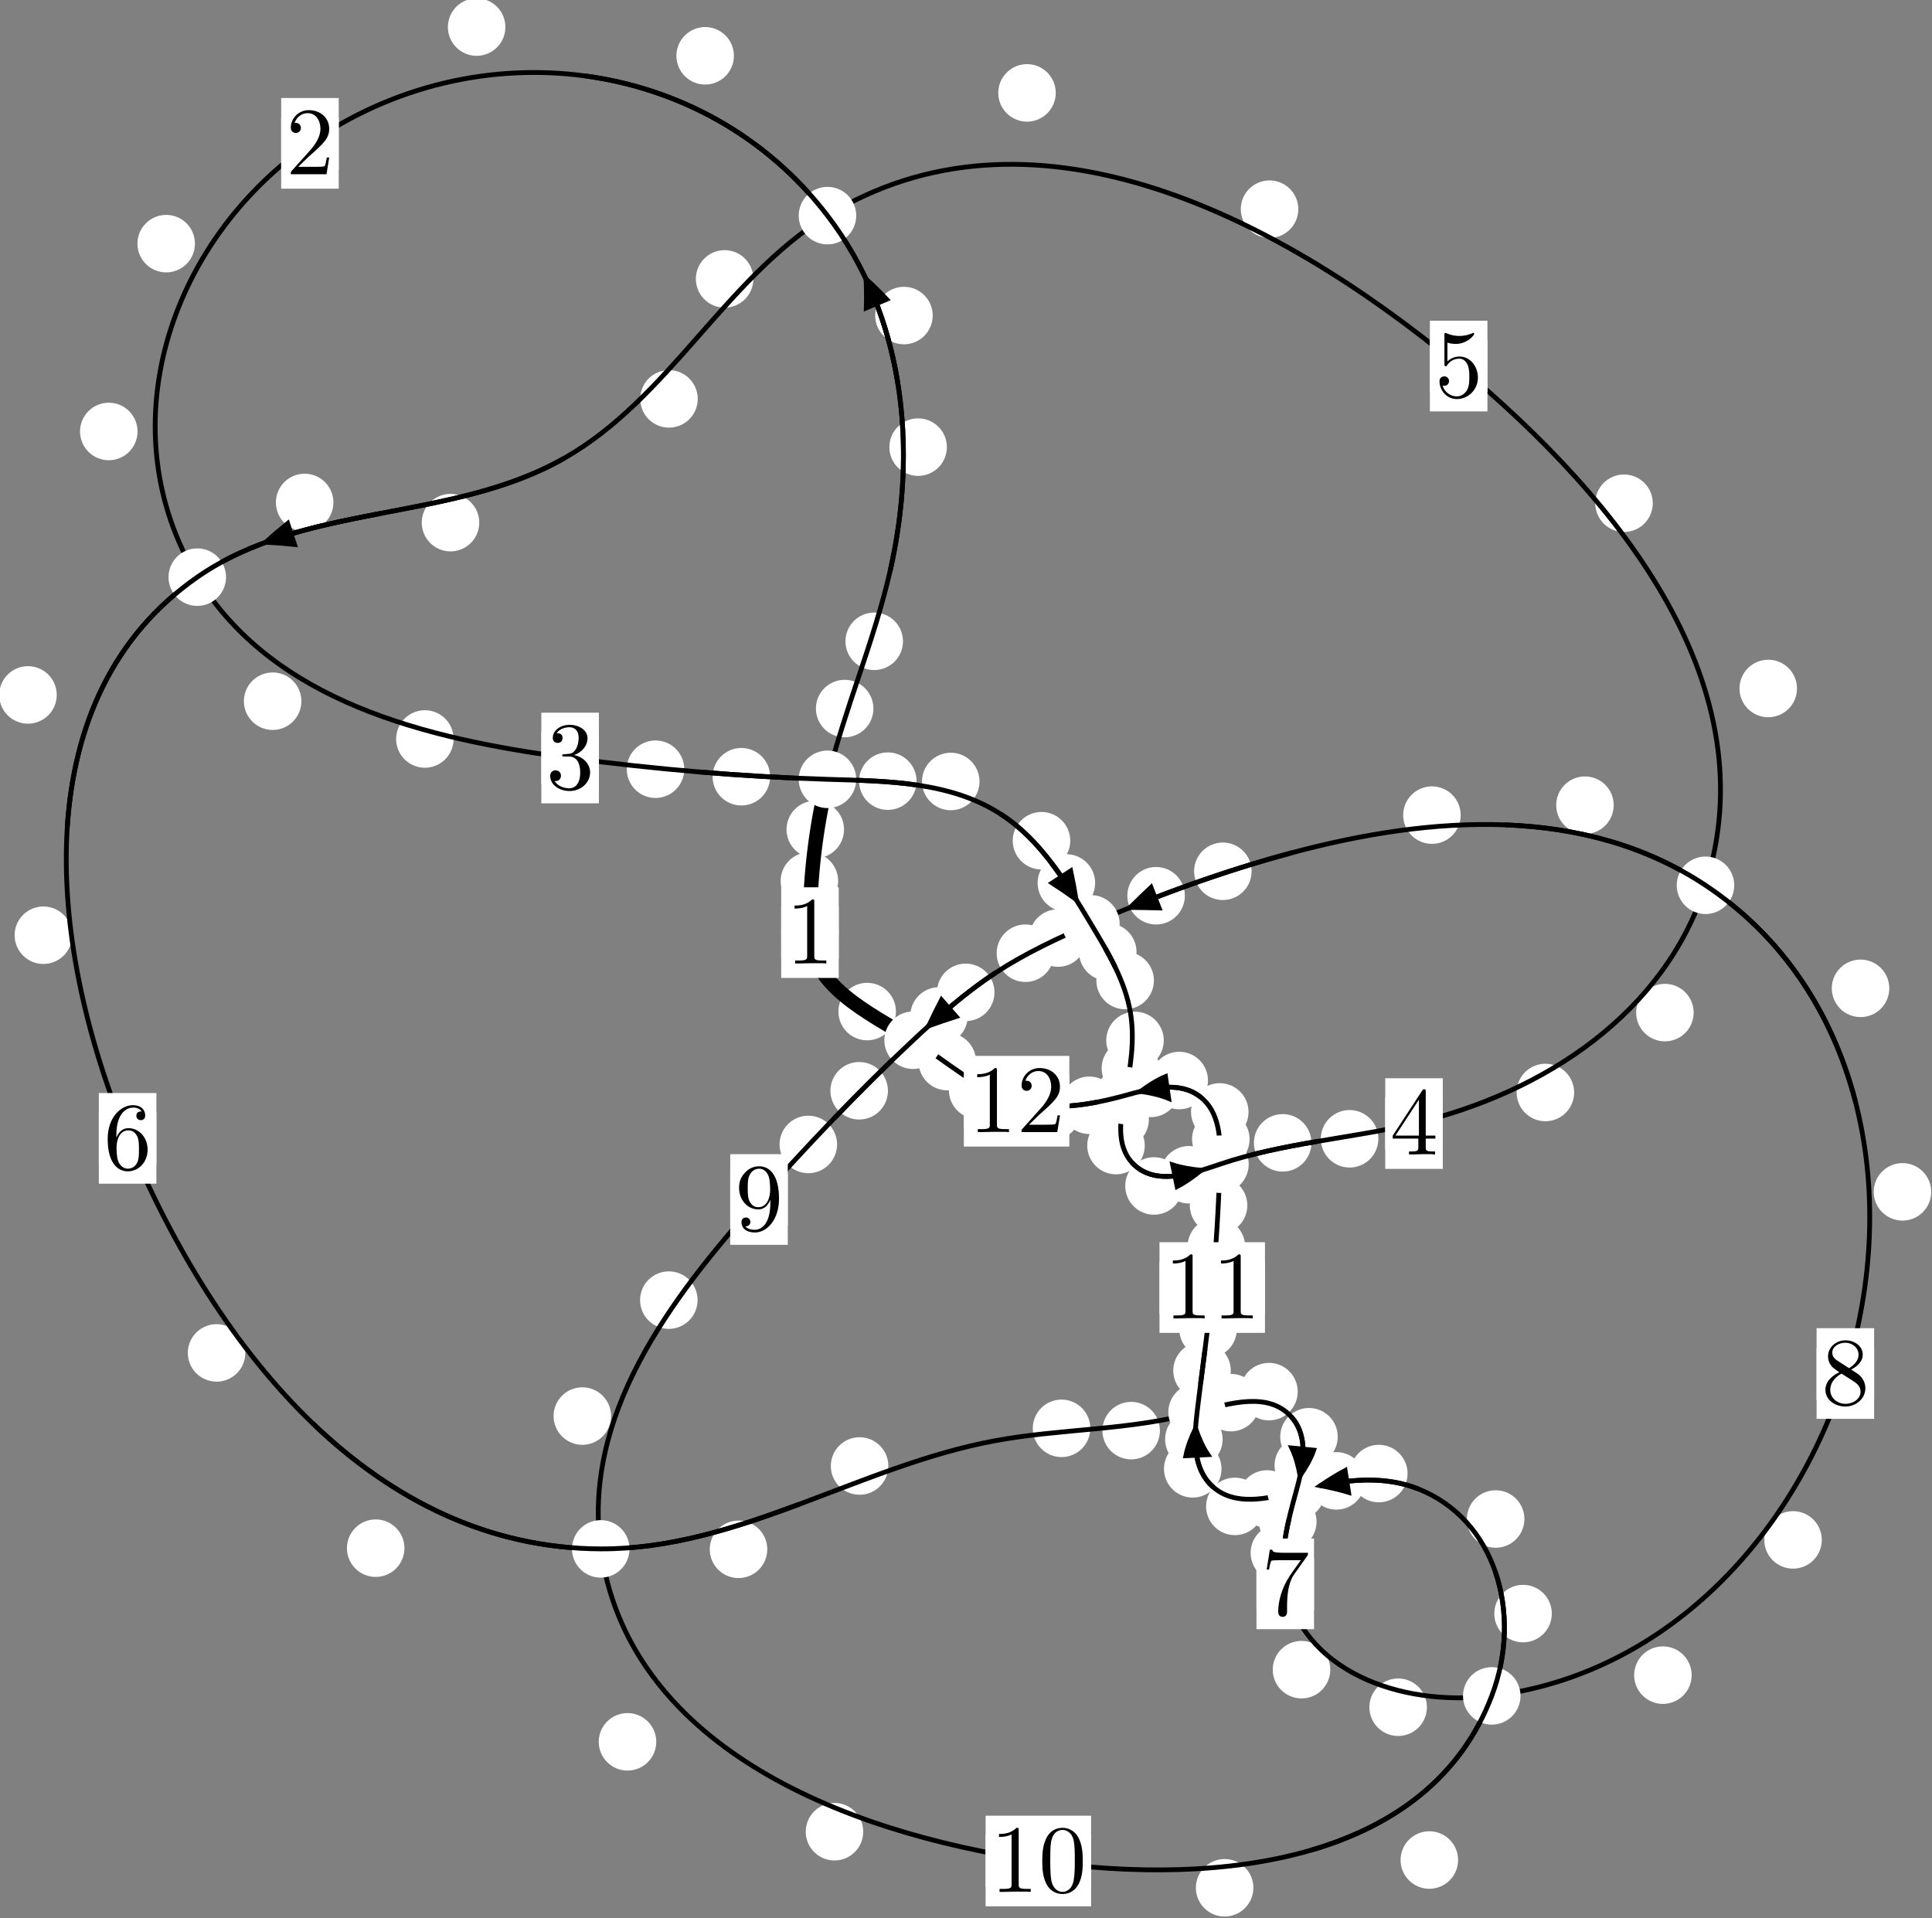 <?xml version="1.0"?>
<!-- Created by MetaPost 1.999 on 2021.07.06:0011 -->
<svg version="1.1" xmlns="http://www.w3.org/2000/svg" xmlns:xlink="http://www.w3.org/1999/xlink" width="200.796" height="199.373" viewBox="0 0 200.796 199.373">
<rect x="0" y="0" width="200.796" height="199.373" fill="#808080" stroke="none"/>
<!-- Original BoundingBox: -86.080322 -118.198181 114.715607 81.175049 -->
  <defs>
    <g transform="scale(0.01,0.01)" id="GLYPHcmr10_48">
      <path style="fill-rule: evenodd;" d="M460 -320C460 -400,455 -480,420 -554C374 -650,292 -666,250 -666C190 -666,117 -640,76 -547C44 -478,39 -400,39 -320C39 -245,43 -155,84 -79C127 2,200 22,249 22C303 22,379 1,423 -94C455 -163,460 -241,460 -320M249 -0C210 -0,151 -25,133 -121C122 -181,122 -273,122 -332C122 -396,122 -462,130 -516C149 -635,224 -644,249 -644C282 -644,348 -626,367 -527C377 -471,377 -395,377 -332C377 -257,377 -189,366 -125C351 -30,294 -0,249 -0"></path>
    </g>
    <g transform="scale(0.01,0.01)" id="GLYPHcmr10_49">
      <path style="fill-rule: evenodd;" d="M294 -640C294 -664,294 -666,271 -666C209 -602,121 -602,89 -602L89 -571C109 -571,168 -571,220 -597L220 -79C220 -43,217 -31,127 -31L95 -31L95 -0L257 -0L130 -3L217 -3L257 -3L297 -3L384 -3L419 -0L419 -31L387 -31C297 -31,294 -42,294 -79"></path>
    </g>
    <g transform="scale(0.01,0.01)" id="GLYPHcmr10_50">
      <path style="fill-rule: evenodd;" d="M127 -77L233 -180C389 -318,449 -372,449 -472C449 -586,359 -666,237 -666C124 -666,50 -574,50 -485C50 -429,100 -429,103 -429C120 -429,155 -441,155 -482C155 -508,137 -534,102 -534C94 -534,92 -534,89 -533C112 -598,166 -635,224 -635C315 -635,358 -554,358 -472C358 -392,308 -313,253 -251L61 -37C50 -26,50 -24,50 -0L421 -0L449 -174L424 -174C419 -144,412 -100,402 -85C395 -77,329 -77,307 -77"></path>
    </g>
    <g transform="scale(0.01,0.01)" id="GLYPHcmr10_51">
      <path style="fill-rule: evenodd;" d="M290 -352C372 -379,430 -449,430 -528C430 -610,342 -666,246 -666C145 -666,69 -606,69 -530C69 -497,91 -478,120 -478C151 -478,171 -500,171 -529C171 -579,124 -579,109 -579C140 -628,206 -641,242 -641C283 -641,338 -619,338 -529C338 -517,336 -459,310 -415C280 -367,246 -364,221 -363C213 -362,189 -360,182 -360C174 -359,167 -358,167 -348C167 -337,174 -337,191 -337L235 -337C317 -337,354 -269,354 -171C354 -35,285 -6,241 -6C198 -6,123 -23,88 -82C123 -77,154 -99,154 -137C154 -173,127 -193,98 -193C74 -193,42 -179,42 -135C42 -44,135 22,244 22C366 22,457 -69,457 -171C457 -253,394 -331,290 -352"></path>
    </g>
    <g transform="scale(0.01,0.01)" id="GLYPHcmr10_52">
      <path style="fill-rule: evenodd;" d="M294 -165L294 -78C294 -42,292 -31,218 -31L197 -31L197 -0L332 -0L238 -3L290 -3L332 -3L374 -3L427 -3L468 -0L468 -31L447 -31C373 -31,371 -42,371 -78L371 -165L471 -165L471 -196L371 -196L371 -651C371 -671,371 -677,355 -677C346 -677,343 -677,335 -665L28 -196L28 -165M300 -196L56 -196L300 -569"></path>
    </g>
    <g transform="scale(0.01,0.01)" id="GLYPHcmr10_53">
      <path style="fill-rule: evenodd;" d="M449 -201C449 -320,367 -420,259 -420C211 -420,168 -404,132 -369L132 -564C152 -558,185 -551,217 -551C340 -551,410 -642,410 -655C410 -661,407 -666,400 -666C399 -666,397 -666,392 -663C372 -654,323 -634,256 -634C216 -634,170 -641,123 -662C115 -665,113 -665,111 -665C101 -665,101 -657,101 -641L101 -345C101 -327,101 -319,115 -319C122 -319,124 -322,128 -328C139 -344,176 -398,257 -398C309 -398,334 -352,342 -334C358 -297,360 -258,360 -208C360 -173,360 -113,336 -71C312 -32,275 -6,229 -6C156 -6,99 -59,82 -118C85 -117,88 -116,99 -116C132 -116,149 -141,149 -165C149 -189,132 -214,99 -214C85 -214,50 -207,50 -161C50 -75,119 22,231 22C347 22,449 -74,449 -201"></path>
    </g>
    <g transform="scale(0.01,0.01)" id="GLYPHcmr10_54">
      <path style="fill-rule: evenodd;" d="M132 -328L132 -352C132 -605,256 -641,307 -641C331 -641,373 -635,395 -601C380 -601,340 -601,340 -556C340 -525,364 -510,386 -510C402 -510,432 -519,432 -558C432 -618,388 -666,305 -666C177 -666,42 -537,42 -316C42 -49,158 22,251 22C362 22,457 -72,457 -204C457 -331,368 -427,257 -427C189 -427,152 -376,132 -328M251 -6C188 -6,158 -66,152 -81C134 -128,134 -208,134 -226C134 -304,166 -404,256 -404C272 -404,318 -404,349 -342C367 -305,367 -254,367 -205C367 -157,367 -107,350 -71C320 -11,274 -6,251 -6"></path>
    </g>
    <g transform="scale(0.01,0.01)" id="GLYPHcmr10_55">
      <path style="fill-rule: evenodd;" d="M476 -609C485 -621,485 -623,485 -644L242 -644C120 -644,118 -657,114 -676L89 -676L56 -470L81 -470C84 -486,93 -549,106 -561C113 -567,191 -567,204 -567L411 -567C400 -551,321 -442,299 -409C209 -274,176 -135,176 -33C176 -23,176 22,222 22C268 22,268 -23,268 -33L268 -84C268 -139,271 -194,279 -248C283 -271,297 -357,341 -419"></path>
    </g>
    <g transform="scale(0.01,0.01)" id="GLYPHcmr10_56">
      <path style="fill-rule: evenodd;" d="M163 -457C117 -487,113 -521,113 -538C113 -599,178 -641,249 -641C322 -641,386 -589,386 -517C386 -460,347 -412,287 -377M309 -362C381 -399,430 -451,430 -517C430 -609,341 -666,250 -666C150 -666,69 -592,69 -499C69 -481,71 -436,113 -389C124 -377,161 -352,186 -335C128 -306,42 -250,42 -151C42 -45,144 22,249 22C362 22,457 -61,457 -168C457 -204,446 -249,408 -291C389 -312,373 -322,309 -362M209 -320L332 -242C360 -223,407 -193,407 -132C407 -58,332 -6,250 -6C164 -6,92 -68,92 -151C92 -209,124 -273,209 -320"></path>
    </g>
    <g transform="scale(0.01,0.01)" id="GLYPHcmr10_57">
      <path style="fill-rule: evenodd;" d="M367 -318L367 -286C367 -52,263 -6,205 -6C188 -6,134 -8,107 -42C151 -42,159 -71,159 -88C159 -119,135 -134,113 -134C97 -134,67 -125,67 -86C67 -19,121 22,206 22C335 22,457 -114,457 -329C457 -598,342 -666,253 -666C198 -666,149 -648,106 -603C65 -558,42 -516,42 -441C42 -316,130 -218,242 -218C303 -218,344 -260,367 -318M243 -241C227 -241,181 -241,150 -304C132 -341,132 -391,132 -440C132 -494,132 -541,153 -578C180 -628,218 -641,253 -641C299 -641,332 -607,349 -562C361 -530,365 -467,365 -421C365 -338,331 -241,243 -241"></path>
    </g>
  </defs>
  <path d="M87.11 91.567C87.11 90.774,86.795 90.014,86.235 89.454C85.675 88.893,84.914 88.578,84.122 88.578C83.329 88.578,82.569 88.893,82.008 89.454C81.448 90.014,81.133 90.774,81.133 91.567C81.133 92.36,81.448 93.12,82.008 93.68C82.569 94.241,83.329 94.556,84.122 94.556C84.914 94.556,85.675 94.241,86.235 93.68C86.795 93.12,87.11 92.36,87.11 91.567Z" style="fill: rgb(100%,100%,100%);stroke: none;"></path>
  <path d="M87.169 96.933C87.169 96.14,86.854 95.38,86.294 94.819C85.733 94.259,84.973 93.944,84.181 93.944C83.388 93.944,82.628 94.259,82.067 94.819C81.507 95.38,81.192 96.14,81.192 96.933C81.192 97.725,81.507 98.486,82.067 99.046C82.628 99.607,83.388 99.922,84.181 99.922C84.973 99.922,85.733 99.607,86.294 99.046C86.854 98.486,87.169 97.725,87.169 96.933Z" style="fill: rgb(100%,100%,100%);stroke: none;"></path>
  <path d="M90.776 73.645C90.776 72.852,90.461 72.092,89.901 71.531C89.34 70.971,88.58 70.656,87.787 70.656C86.995 70.656,86.235 70.971,85.674 71.531C85.114 72.092,84.799 72.852,84.799 73.645C84.799 74.437,85.114 75.198,85.674 75.758C86.235 76.319,86.995 76.633,87.787 76.633C88.58 76.633,89.34 76.319,89.901 75.758C90.461 75.198,90.776 74.437,90.776 73.645Z" style="fill: rgb(100%,100%,100%);stroke: none;"></path>
  <path d="M87.722 86.215C87.722 85.422,87.407 84.662,86.846 84.101C86.286 83.541,85.526 83.226,84.733 83.226C83.94 83.226,83.18 83.541,82.62 84.101C82.059 84.662,81.744 85.422,81.744 86.215C81.744 87.007,82.059 87.767,82.62 88.328C83.18 88.888,83.94 89.203,84.733 89.203C85.526 89.203,86.286 88.888,86.846 88.328C87.407 87.767,87.722 87.007,87.722 86.215Z" style="fill: rgb(100%,100%,100%);stroke: none;"></path>
  <path d="M98.411 46.473C98.411 45.68,98.096 44.92,97.535 44.36C96.975 43.799,96.215 43.484,95.422 43.484C94.629 43.484,93.869 43.799,93.309 44.36C92.748 44.92,92.433 45.68,92.433 46.473C92.433 47.266,92.748 48.026,93.309 48.586C93.869 49.147,94.629 49.462,95.422 49.462C96.215 49.462,96.975 49.147,97.535 48.586C98.096 48.026,98.411 47.266,98.411 46.473Z" style="fill: rgb(100%,100%,100%);stroke: none;"></path>
  <path d="M93.847 66.656C93.847 65.863,93.532 65.103,92.971 64.542C92.411 63.982,91.651 63.667,90.858 63.667C90.065 63.667,89.305 63.982,88.745 64.542C88.184 65.103,87.869 65.863,87.869 66.656C87.869 67.448,88.184 68.209,88.745 68.769C89.305 69.329,90.065 69.644,90.858 69.644C91.651 69.644,92.411 69.329,92.971 68.769C93.532 68.209,93.847 67.448,93.847 66.656Z" style="fill: rgb(100%,100%,100%);stroke: none;"></path>
  <path d="M76.277 5.8C76.277 5.008,75.962 4.247,75.401 3.687C74.841 3.126,74.081 2.811,73.288 2.811C72.495 2.811,71.735 3.126,71.175 3.687C70.614 4.247,70.299 5.008,70.299 5.8C70.299 6.593,70.614 7.353,71.175 7.914C71.735 8.474,72.495 8.789,73.288 8.789C74.081 8.789,74.841 8.474,75.401 7.914C75.962 7.353,76.277 6.593,76.277 5.8Z" style="fill: rgb(100%,100%,100%);stroke: none;"></path>
  <path d="M96.937 32.798C96.937 32.006,96.622 31.245,96.062 30.685C95.501 30.124,94.741 29.81,93.948 29.81C93.156 29.81,92.395 30.124,91.835 30.685C91.274 31.245,90.959 32.006,90.959 32.798C90.959 33.591,91.274 34.351,91.835 34.912C92.395 35.472,93.156 35.787,93.948 35.787C94.741 35.787,95.501 35.472,96.062 34.912C96.622 34.351,96.937 33.591,96.937 32.798Z" style="fill: rgb(100%,100%,100%);stroke: none;"></path>
  <path d="M20.261 25.324C20.261 24.531,19.946 23.771,19.386 23.211C18.825 22.65,18.065 22.335,17.272 22.335C16.48 22.335,15.719 22.65,15.159 23.211C14.599 23.771,14.284 24.531,14.284 25.324C14.284 26.117,14.599 26.877,15.159 27.437C15.719 27.998,16.48 28.313,17.272 28.313C18.065 28.313,18.825 27.998,19.386 27.437C19.946 26.877,20.261 26.117,20.261 25.324Z" style="fill: rgb(100%,100%,100%);stroke: none;"></path>
  <path d="M52.526 2.814C52.526 2.021,52.211 1.261,51.651 0.7C51.09 0.14,50.33 -0.175,49.537 -0.175C48.745 -0.175,47.985 0.14,47.424 0.7C46.864 1.261,46.549 2.021,46.549 2.814C46.549 3.606,46.864 4.367,47.424 4.927C47.985 5.487,48.745 5.802,49.537 5.802C50.33 5.802,51.09 5.487,51.651 4.927C52.211 4.367,52.526 3.606,52.526 2.814Z" style="fill: rgb(100%,100%,100%);stroke: none;"></path>
  <path d="M31.325 72.881C31.325 72.088,31.01 71.328,30.449 70.767C29.889 70.207,29.129 69.892,28.336 69.892C27.543 69.892,26.783 70.207,26.223 70.767C25.662 71.328,25.347 72.088,25.347 72.881C25.347 73.673,25.662 74.433,26.223 74.994C26.783 75.554,27.543 75.869,28.336 75.869C29.129 75.869,29.889 75.554,30.449 74.994C31.01 74.433,31.325 73.673,31.325 72.881Z" style="fill: rgb(100%,100%,100%);stroke: none;"></path>
  <path d="M14.295 44.846C14.295 44.053,13.98 43.293,13.419 42.732C12.859 42.172,12.099 41.857,11.306 41.857C10.513 41.857,9.753 42.172,9.193 42.732C8.632 43.293,8.317 44.053,8.317 44.846C8.317 45.639,8.632 46.399,9.193 46.959C9.753 47.52,10.513 47.835,11.306 47.835C12.099 47.835,12.859 47.52,13.419 46.959C13.98 46.399,14.295 45.639,14.295 44.846Z" style="fill: rgb(100%,100%,100%);stroke: none;"></path>
  <path d="M71.117 79.95C71.117 79.157,70.802 78.397,70.242 77.836C69.681 77.276,68.921 76.961,68.128 76.961C67.336 76.961,66.575 77.276,66.015 77.836C65.454 78.397,65.14 79.157,65.14 79.95C65.14 80.742,65.454 81.503,66.015 82.063C66.575 82.623,67.336 82.938,68.128 82.938C68.921 82.938,69.681 82.623,70.242 82.063C70.802 81.503,71.117 80.742,71.117 79.95Z" style="fill: rgb(100%,100%,100%);stroke: none;"></path>
  <path d="M47.146 76.806C47.146 76.014,46.831 75.253,46.271 74.693C45.71 74.132,44.95 73.818,44.158 73.818C43.365 73.818,42.605 74.132,42.044 74.693C41.484 75.253,41.169 76.014,41.169 76.806C41.169 77.599,41.484 78.359,42.044 78.92C42.605 79.48,43.365 79.795,44.158 79.795C44.95 79.795,45.71 79.48,46.271 78.92C46.831 78.359,47.146 77.599,47.146 76.806Z" style="fill: rgb(100%,100%,100%);stroke: none;"></path>
  <path d="M95.261 81.19C95.261 80.397,94.946 79.637,94.386 79.076C93.825 78.516,93.065 78.201,92.273 78.201C91.48 78.201,90.72 78.516,90.159 79.076C89.599 79.637,89.284 80.397,89.284 81.19C89.284 81.982,89.599 82.743,90.159 83.303C90.72 83.864,91.48 84.178,92.273 84.178C93.065 84.178,93.825 83.864,94.386 83.303C94.946 82.743,95.261 81.982,95.261 81.19Z" style="fill: rgb(100%,100%,100%);stroke: none;"></path>
  <path d="M80.041 80.729C80.041 79.937,79.726 79.177,79.165 78.616C78.605 78.056,77.845 77.741,77.052 77.741C76.259 77.741,75.499 78.056,74.939 78.616C74.378 79.177,74.063 79.937,74.063 80.729C74.063 81.522,74.378 82.282,74.939 82.843C75.499 83.403,76.259 83.718,77.052 83.718C77.845 83.718,78.605 83.403,79.165 82.843C79.726 82.282,80.041 81.522,80.041 80.729Z" style="fill: rgb(100%,100%,100%);stroke: none;"></path>
  <path d="M111.232 87.381C111.232 86.588,110.917 85.828,110.357 85.268C109.797 84.707,109.036 84.392,108.244 84.392C107.451 84.392,106.691 84.707,106.13 85.268C105.57 85.828,105.255 86.588,105.255 87.381C105.255 88.174,105.57 88.934,106.13 89.494C106.691 90.055,107.451 90.37,108.244 90.37C109.036 90.37,109.797 90.055,110.357 89.494C110.917 88.934,111.232 88.174,111.232 87.381Z" style="fill: rgb(100%,100%,100%);stroke: none;"></path>
  <path d="M101.803 81.224C101.803 80.431,101.488 79.671,100.927 79.111C100.367 78.55,99.607 78.235,98.814 78.235C98.021 78.235,97.261 78.55,96.701 79.111C96.14 79.671,95.825 80.431,95.825 81.224C95.825 82.017,96.14 82.777,96.701 83.337C97.261 83.898,98.021 84.213,98.814 84.213C99.607 84.213,100.367 83.898,100.927 83.337C101.488 82.777,101.803 82.017,101.803 81.224Z" style="fill: rgb(100%,100%,100%);stroke: none;"></path>
  <path d="M118.121 98.945C118.121 98.152,117.806 97.392,117.246 96.831C116.685 96.271,115.925 95.956,115.132 95.956C114.34 95.956,113.579 96.271,113.019 96.831C112.459 97.392,112.144 98.152,112.144 98.945C112.144 99.737,112.459 100.497,113.019 101.058C113.579 101.618,114.34 101.933,115.132 101.933C115.925 101.933,116.685 101.618,117.246 101.058C117.806 100.497,118.121 99.737,118.121 98.945Z" style="fill: rgb(100%,100%,100%);stroke: none;"></path>
  <path d="M113.818 91.771C113.818 90.978,113.503 90.218,112.943 89.657C112.382 89.097,111.622 88.782,110.829 88.782C110.037 88.782,109.277 89.097,108.716 89.657C108.156 90.218,107.841 90.978,107.841 91.771C107.841 92.563,108.156 93.324,108.716 93.884C109.277 94.445,110.037 94.76,110.829 94.76C111.622 94.76,112.382 94.445,112.943 93.884C113.503 93.324,113.818 92.563,113.818 91.771Z" style="fill: rgb(100%,100%,100%);stroke: none;"></path>
  <path d="M120.952 108.137C120.952 107.345,120.637 106.585,120.077 106.024C119.516 105.464,118.756 105.149,117.964 105.149C117.171 105.149,116.411 105.464,115.85 106.024C115.29 106.585,114.975 107.345,114.975 108.137C114.975 108.93,115.29 109.69,115.85 110.251C116.411 110.811,117.171 111.126,117.964 111.126C118.756 111.126,119.516 110.811,120.077 110.251C120.637 109.69,120.952 108.93,120.952 108.137Z" style="fill: rgb(100%,100%,100%);stroke: none;"></path>
  <path d="M119.927 101.912C119.927 101.119,119.612 100.359,119.052 99.799C118.491 99.238,117.731 98.923,116.938 98.923C116.146 98.923,115.385 99.238,114.825 99.799C114.264 100.359,113.949 101.119,113.949 101.912C113.949 102.705,114.264 103.465,114.825 104.025C115.385 104.586,116.146 104.901,116.938 104.901C117.731 104.901,118.491 104.586,119.052 104.025C119.612 103.465,119.927 102.705,119.927 101.912Z" style="fill: rgb(100%,100%,100%);stroke: none;"></path>
  <path d="M119.407 116.341C119.407 115.548,119.092 114.788,118.532 114.228C117.971 113.667,117.211 113.352,116.419 113.352C115.626 113.352,114.866 113.667,114.305 114.228C113.745 114.788,113.43 115.548,113.43 116.341C113.43 117.134,113.745 117.894,114.305 118.454C114.866 119.015,115.626 119.33,116.419 119.33C117.211 119.33,117.971 119.015,118.532 118.454C119.092 117.894,119.407 117.134,119.407 116.341Z" style="fill: rgb(100%,100%,100%);stroke: none;"></path>
  <path d="M120.476 111.03C120.476 110.237,120.161 109.477,119.601 108.916C119.04 108.356,118.28 108.041,117.487 108.041C116.695 108.041,115.934 108.356,115.374 108.916C114.813 109.477,114.499 110.237,114.499 111.03C114.499 111.822,114.813 112.583,115.374 113.143C115.934 113.704,116.695 114.019,117.487 114.019C118.28 114.019,119.04 113.704,119.601 113.143C120.161 112.583,120.476 111.822,120.476 111.03Z" style="fill: rgb(100%,100%,100%);stroke: none;"></path>
  <path d="M122.924 123.265C122.924 122.472,122.609 121.712,122.048 121.151C121.488 120.591,120.728 120.276,119.935 120.276C119.142 120.276,118.382 120.591,117.822 121.151C117.261 121.712,116.946 122.472,116.946 123.265C116.946 124.057,117.261 124.817,117.822 125.378C118.382 125.938,119.142 126.253,119.935 126.253C120.728 126.253,121.488 125.938,122.048 125.378C122.609 124.817,122.924 124.057,122.924 123.265Z" style="fill: rgb(100%,100%,100%);stroke: none;"></path>
  <path d="M118.976 119.068C118.976 118.275,118.661 117.515,118.1 116.954C117.54 116.394,116.78 116.079,115.987 116.079C115.194 116.079,114.434 116.394,113.874 116.954C113.313 117.515,112.998 118.275,112.998 119.068C112.998 119.861,113.313 120.621,113.874 121.181C114.434 121.742,115.194 122.057,115.987 122.057C116.78 122.057,117.54 121.742,118.1 121.181C118.661 120.621,118.976 119.861,118.976 119.068Z" style="fill: rgb(100%,100%,100%);stroke: none;"></path>
  <path d="M136.299 118.784C136.299 117.991,135.984 117.231,135.424 116.671C134.863 116.11,134.103 115.795,133.31 115.795C132.518 115.795,131.757 116.11,131.197 116.671C130.636 117.231,130.322 117.991,130.322 118.784C130.322 119.577,130.636 120.337,131.197 120.897C131.757 121.458,132.518 121.773,133.31 121.773C134.103 121.773,134.863 121.458,135.424 120.897C135.984 120.337,136.299 119.577,136.299 118.784Z" style="fill: rgb(100%,100%,100%);stroke: none;"></path>
  <path d="M126.564 122.101C126.564 121.308,126.249 120.548,125.689 119.987C125.128 119.427,124.368 119.112,123.575 119.112C122.783 119.112,122.023 119.427,121.462 119.987C120.902 120.548,120.587 121.308,120.587 122.101C120.587 122.893,120.902 123.654,121.462 124.214C122.023 124.775,122.783 125.089,123.575 125.089C124.368 125.089,125.128 124.775,125.689 124.214C126.249 123.654,126.564 122.893,126.564 122.101Z" style="fill: rgb(100%,100%,100%);stroke: none;"></path>
  <path d="M163.604 113.549C163.604 112.757,163.289 111.996,162.729 111.436C162.168 110.875,161.408 110.561,160.615 110.561C159.823 110.561,159.062 110.875,158.502 111.436C157.941 111.996,157.627 112.757,157.627 113.549C157.627 114.342,157.941 115.102,158.502 115.663C159.062 116.223,159.823 116.538,160.615 116.538C161.408 116.538,162.168 116.223,162.729 115.663C163.289 115.102,163.604 114.342,163.604 113.549Z" style="fill: rgb(100%,100%,100%);stroke: none;"></path>
  <path d="M143.255 118.362C143.255 117.57,142.94 116.809,142.38 116.249C141.819 115.688,141.059 115.374,140.267 115.374C139.474 115.374,138.714 115.688,138.153 116.249C137.593 116.809,137.278 117.57,137.278 118.362C137.278 119.155,137.593 119.915,138.153 120.476C138.714 121.036,139.474 121.351,140.267 121.351C141.059 121.351,141.819 121.036,142.38 120.476C142.94 119.915,143.255 119.155,143.255 118.362Z" style="fill: rgb(100%,100%,100%);stroke: none;"></path>
  <path d="M186.765 71.559C186.765 70.766,186.45 70.006,185.89 69.445C185.329 68.885,184.569 68.57,183.776 68.57C182.984 68.57,182.223 68.885,181.663 69.445C181.102 70.006,180.788 70.766,180.788 71.559C180.788 72.351,181.102 73.112,181.663 73.672C182.223 74.232,182.984 74.547,183.776 74.547C184.569 74.547,185.329 74.232,185.89 73.672C186.45 73.112,186.765 72.351,186.765 71.559Z" style="fill: rgb(100%,100%,100%);stroke: none;"></path>
  <path d="M176.026 105.246C176.026 104.453,175.711 103.693,175.151 103.133C174.59 102.572,173.83 102.257,173.037 102.257C172.245 102.257,171.484 102.572,170.924 103.133C170.363 103.693,170.048 104.453,170.048 105.246C170.048 106.039,170.363 106.799,170.924 107.359C171.484 107.92,172.245 108.235,173.037 108.235C173.83 108.235,174.59 107.92,175.151 107.359C175.711 106.799,176.026 106.039,176.026 105.246Z" style="fill: rgb(100%,100%,100%);stroke: none;"></path>
  <path d="M134.934 21.741C134.934 20.948,134.619 20.188,134.059 19.627C133.498 19.067,132.738 18.752,131.945 18.752C131.153 18.752,130.392 19.067,129.832 19.627C129.272 20.188,128.957 20.948,128.957 21.741C128.957 22.533,129.272 23.293,129.832 23.854C130.392 24.414,131.153 24.729,131.945 24.729C132.738 24.729,133.498 24.414,134.059 23.854C134.619 23.293,134.934 22.533,134.934 21.741Z" style="fill: rgb(100%,100%,100%);stroke: none;"></path>
  <path d="M171.776 52.305C171.776 51.513,171.461 50.753,170.9 50.192C170.34 49.632,169.58 49.317,168.787 49.317C167.994 49.317,167.234 49.632,166.674 50.192C166.113 50.753,165.798 51.513,165.798 52.305C165.798 53.098,166.113 53.858,166.674 54.419C167.234 54.979,167.994 55.294,168.787 55.294C169.58 55.294,170.34 54.979,170.9 54.419C171.461 53.858,171.776 53.098,171.776 52.305Z" style="fill: rgb(100%,100%,100%);stroke: none;"></path>
  <path d="M78.298 28.988C78.298 28.195,77.983 27.435,77.422 26.875C76.862 26.314,76.102 25.999,75.309 25.999C74.516 25.999,73.756 26.314,73.196 26.875C72.635 27.435,72.32 28.195,72.32 28.988C72.32 29.781,72.635 30.541,73.196 31.101C73.756 31.662,74.516 31.977,75.309 31.977C76.102 31.977,76.862 31.662,77.422 31.101C77.983 30.541,78.298 29.781,78.298 28.988Z" style="fill: rgb(100%,100%,100%);stroke: none;"></path>
  <path d="M109.727 9.655C109.727 8.862,109.412 8.102,108.852 7.542C108.291 6.981,107.531 6.666,106.739 6.666C105.946 6.666,105.186 6.981,104.625 7.542C104.065 8.102,103.75 8.862,103.75 9.655C103.75 10.448,104.065 11.208,104.625 11.768C105.186 12.329,105.946 12.644,106.739 12.644C107.531 12.644,108.291 12.329,108.852 11.768C109.412 11.208,109.727 10.448,109.727 9.655Z" style="fill: rgb(100%,100%,100%);stroke: none;"></path>
  <path d="M49.81 54.321C49.81 53.528,49.495 52.768,48.935 52.208C48.374 51.647,47.614 51.332,46.821 51.332C46.029 51.332,45.268 51.647,44.708 52.208C44.147 52.768,43.833 53.528,43.833 54.321C43.833 55.114,44.147 55.874,44.708 56.434C45.268 56.995,46.029 57.31,46.821 57.31C47.614 57.31,48.374 56.995,48.935 56.434C49.495 55.874,49.81 55.114,49.81 54.321Z" style="fill: rgb(100%,100%,100%);stroke: none;"></path>
  <path d="M72.517 41.46C72.517 40.667,72.202 39.907,71.642 39.346C71.082 38.786,70.321 38.471,69.529 38.471C68.736 38.471,67.976 38.786,67.415 39.346C66.855 39.907,66.54 40.667,66.54 41.46C66.54 42.252,66.855 43.012,67.415 43.573C67.976 44.133,68.736 44.448,69.529 44.448C70.321 44.448,71.082 44.133,71.642 43.573C72.202 43.012,72.517 42.252,72.517 41.46Z" style="fill: rgb(100%,100%,100%);stroke: none;"></path>
  <path d="M5.897 72.229C5.897 71.436,5.582 70.676,5.022 70.116C4.461 69.555,3.701 69.24,2.908 69.24C2.116 69.24,1.356 69.555,0.795 70.116C0.235 70.676,-0.08 71.436,-0.08 72.229C-0.08 73.022,0.235 73.782,0.795 74.342C1.356 74.903,2.116 75.218,2.908 75.218C3.701 75.218,4.461 74.903,5.022 74.342C5.582 73.782,5.897 73.022,5.897 72.229Z" style="fill: rgb(100%,100%,100%);stroke: none;"></path>
  <path d="M34.651 52.224C34.651 51.431,34.336 50.671,33.775 50.11C33.215 49.55,32.454 49.235,31.662 49.235C30.869 49.235,30.109 49.55,29.548 50.11C28.988 50.671,28.673 51.431,28.673 52.224C28.673 53.016,28.988 53.776,29.548 54.337C30.109 54.897,30.869 55.212,31.662 55.212C32.454 55.212,33.215 54.897,33.775 54.337C34.336 53.776,34.651 53.016,34.651 52.224Z" style="fill: rgb(100%,100%,100%);stroke: none;"></path>
  <path d="M25.498 140.617C25.498 139.824,25.183 139.064,24.623 138.503C24.062 137.943,23.302 137.628,22.509 137.628C21.717 137.628,20.957 137.943,20.396 138.503C19.836 139.064,19.521 139.824,19.521 140.617C19.521 141.409,19.836 142.169,20.396 142.73C20.957 143.29,21.717 143.605,22.509 143.605C23.302 143.605,24.062 143.29,24.623 142.73C25.183 142.169,25.498 141.409,25.498 140.617Z" style="fill: rgb(100%,100%,100%);stroke: none;"></path>
  <path d="M7.498 97.205C7.498 96.412,7.183 95.652,6.622 95.091C6.062 94.531,5.302 94.216,4.509 94.216C3.716 94.216,2.956 94.531,2.396 95.091C1.835 95.652,1.52 96.412,1.52 97.205C1.52 97.997,1.835 98.757,2.396 99.318C2.956 99.878,3.716 100.193,4.509 100.193C5.302 100.193,6.062 99.878,6.622 99.318C7.183 98.757,7.498 97.997,7.498 97.205Z" style="fill: rgb(100%,100%,100%);stroke: none;"></path>
  <path d="M79.744 161.031C79.744 160.238,79.43 159.478,78.869 158.917C78.309 158.357,77.548 158.042,76.756 158.042C75.963 158.042,75.203 158.357,74.642 158.917C74.082 159.478,73.767 160.238,73.767 161.031C73.767 161.823,74.082 162.584,74.642 163.144C75.203 163.704,75.963 164.019,76.756 164.019C77.548 164.019,78.309 163.704,78.869 163.144C79.43 162.584,79.744 161.823,79.744 161.031Z" style="fill: rgb(100%,100%,100%);stroke: none;"></path>
  <path d="M42.034 160.912C42.034 160.119,41.719 159.359,41.159 158.799C40.598 158.238,39.838 157.923,39.046 157.923C38.253 157.923,37.493 158.238,36.932 158.799C36.372 159.359,36.057 160.119,36.057 160.912C36.057 161.705,36.372 162.465,36.932 163.025C37.493 163.586,38.253 163.901,39.046 163.901C39.838 163.901,40.598 163.586,41.159 163.025C41.719 162.465,42.034 161.705,42.034 160.912Z" style="fill: rgb(100%,100%,100%);stroke: none;"></path>
  <path d="M113.318 148.456C113.318 147.663,113.003 146.903,112.442 146.343C111.882 145.782,111.122 145.467,110.329 145.467C109.536 145.467,108.776 145.782,108.216 146.343C107.655 146.903,107.34 147.663,107.34 148.456C107.34 149.249,107.655 150.009,108.216 150.569C108.776 151.13,109.536 151.445,110.329 151.445C111.122 151.445,111.882 151.13,112.442 150.569C113.003 150.009,113.318 149.249,113.318 148.456Z" style="fill: rgb(100%,100%,100%);stroke: none;"></path>
  <path d="M92.327 152.371C92.327 151.578,92.012 150.818,91.451 150.258C90.891 149.697,90.131 149.382,89.338 149.382C88.545 149.382,87.785 149.697,87.225 150.258C86.664 150.818,86.349 151.578,86.349 152.371C86.349 153.164,86.664 153.924,87.225 154.484C87.785 155.045,88.545 155.36,89.338 155.36C90.131 155.36,90.891 155.045,91.451 154.484C92.012 153.924,92.327 153.164,92.327 152.371Z" style="fill: rgb(100%,100%,100%);stroke: none;"></path>
  <path d="M130.919 145.785C130.919 144.993,130.604 144.233,130.043 143.672C129.483 143.112,128.723 142.797,127.93 142.797C127.137 142.797,126.377 143.112,125.817 143.672C125.256 144.233,124.941 144.993,124.941 145.785C124.941 146.578,125.256 147.338,125.817 147.899C126.377 148.459,127.137 148.774,127.93 148.774C128.723 148.774,129.483 148.459,130.043 147.899C130.604 147.338,130.919 146.578,130.919 145.785Z" style="fill: rgb(100%,100%,100%);stroke: none;"></path>
  <path d="M120.552 148.694C120.552 147.901,120.237 147.141,119.677 146.58C119.116 146.02,118.356 145.705,117.564 145.705C116.771 145.705,116.011 146.02,115.45 146.58C114.89 147.141,114.575 147.901,114.575 148.694C114.575 149.486,114.89 150.246,115.45 150.807C116.011 151.367,116.771 151.682,117.564 151.682C118.356 151.682,119.116 151.367,119.677 150.807C120.237 150.246,120.552 149.486,120.552 148.694Z" style="fill: rgb(100%,100%,100%);stroke: none;"></path>
  <path d="M139.034 149.33C139.034 148.537,138.719 147.777,138.159 147.217C137.598 146.656,136.838 146.341,136.045 146.341C135.253 146.341,134.492 146.656,133.932 147.217C133.371 147.777,133.056 148.537,133.056 149.33C133.056 150.123,133.371 150.883,133.932 151.443C134.492 152.004,135.253 152.319,136.045 152.319C136.838 152.319,137.598 152.004,138.159 151.443C138.719 150.883,139.034 150.123,139.034 149.33Z" style="fill: rgb(100%,100%,100%);stroke: none;"></path>
  <path d="M134.875 144.642C134.875 143.849,134.56 143.089,133.999 142.529C133.439 141.968,132.679 141.653,131.886 141.653C131.093 141.653,130.333 141.968,129.773 142.529C129.212 143.089,128.897 143.849,128.897 144.642C128.897 145.435,129.212 146.195,129.773 146.755C130.333 147.316,131.093 147.631,131.886 147.631C132.679 147.631,133.439 147.316,133.999 146.755C134.56 146.195,134.875 145.435,134.875 144.642Z" style="fill: rgb(100%,100%,100%);stroke: none;"></path>
  <path d="M136.832 158.16C136.832 157.367,136.517 156.607,135.957 156.046C135.396 155.486,134.636 155.171,133.843 155.171C133.051 155.171,132.29 155.486,131.73 156.046C131.17 156.607,130.855 157.367,130.855 158.16C130.855 158.952,131.17 159.713,131.73 160.273C132.29 160.834,133.051 161.148,133.843 161.148C134.636 161.148,135.396 160.834,135.957 160.273C136.517 159.713,136.832 158.952,136.832 158.16Z" style="fill: rgb(100%,100%,100%);stroke: none;"></path>
  <path d="M138.444 152.318C138.444 151.526,138.129 150.766,137.568 150.205C137.008 149.645,136.248 149.33,135.455 149.33C134.662 149.33,133.902 149.645,133.342 150.205C132.781 150.766,132.466 151.526,132.466 152.318C132.466 153.111,132.781 153.871,133.342 154.432C133.902 154.992,134.662 155.307,135.455 155.307C136.248 155.307,137.008 154.992,137.568 154.432C138.129 153.871,138.444 153.111,138.444 152.318Z" style="fill: rgb(100%,100%,100%);stroke: none;"></path>
  <path d="M138.257 173.54C138.257 172.747,137.942 171.987,137.381 171.427C136.821 170.866,136.061 170.551,135.268 170.551C134.475 170.551,133.715 170.866,133.155 171.427C132.594 171.987,132.279 172.747,132.279 173.54C132.279 174.333,132.594 175.093,133.155 175.653C133.715 176.214,134.475 176.529,135.268 176.529C136.061 176.529,136.821 176.214,137.381 175.653C137.942 175.093,138.257 174.333,138.257 173.54Z" style="fill: rgb(100%,100%,100%);stroke: none;"></path>
  <path d="M135.956 161.4C135.956 160.608,135.642 159.847,135.081 159.287C134.521 158.726,133.76 158.412,132.968 158.412C132.175 158.412,131.415 158.726,130.854 159.287C130.294 159.847,129.979 160.608,129.979 161.4C129.979 162.193,130.294 162.953,130.854 163.514C131.415 164.074,132.175 164.389,132.968 164.389C133.76 164.389,134.521 164.074,135.081 163.514C135.642 162.953,135.956 162.193,135.956 161.4Z" style="fill: rgb(100%,100%,100%);stroke: none;"></path>
  <path d="M175.818 174.11C175.818 173.317,175.503 172.557,174.942 171.996C174.382 171.436,173.622 171.121,172.829 171.121C172.036 171.121,171.276 171.436,170.716 171.996C170.155 172.557,169.84 173.317,169.84 174.11C169.84 174.902,170.155 175.663,170.716 176.223C171.276 176.784,172.036 177.099,172.829 177.099C173.622 177.099,174.382 176.784,174.942 176.223C175.503 175.663,175.818 174.902,175.818 174.11Z" style="fill: rgb(100%,100%,100%);stroke: none;"></path>
  <path d="M148.3 177.443C148.3 176.65,147.985 175.89,147.425 175.33C146.864 174.769,146.104 174.454,145.311 174.454C144.519 174.454,143.759 174.769,143.198 175.33C142.638 175.89,142.323 176.65,142.323 177.443C142.323 178.236,142.638 178.996,143.198 179.556C143.759 180.117,144.519 180.432,145.311 180.432C146.104 180.432,146.864 180.117,147.425 179.556C147.985 178.996,148.3 178.236,148.3 177.443Z" style="fill: rgb(100%,100%,100%);stroke: none;"></path>
  <path d="M200.716 123.876C200.716 123.084,200.401 122.324,199.84 121.763C199.28 121.203,198.52 120.888,197.727 120.888C196.934 120.888,196.174 121.203,195.614 121.763C195.053 122.324,194.738 123.084,194.738 123.876C194.738 124.669,195.053 125.429,195.614 125.99C196.174 126.55,196.934 126.865,197.727 126.865C198.52 126.865,199.28 126.55,199.84 125.99C200.401 125.429,200.716 124.669,200.716 123.876Z" style="fill: rgb(100%,100%,100%);stroke: none;"></path>
  <path d="M189.342 160.052C189.342 159.26,189.027 158.5,188.467 157.939C187.906 157.379,187.146 157.064,186.354 157.064C185.561 157.064,184.801 157.379,184.24 157.939C183.68 158.5,183.365 159.26,183.365 160.052C183.365 160.845,183.68 161.605,184.24 162.166C184.801 162.726,185.561 163.041,186.354 163.041C187.146 163.041,187.906 162.726,188.467 162.166C189.027 161.605,189.342 160.845,189.342 160.052Z" style="fill: rgb(100%,100%,100%);stroke: none;"></path>
  <path d="M167.716 83.688C167.716 82.895,167.401 82.135,166.84 81.575C166.28 81.014,165.52 80.699,164.727 80.699C163.934 80.699,163.174 81.014,162.614 81.575C162.053 82.135,161.738 82.895,161.738 83.688C161.738 84.481,162.053 85.241,162.614 85.801C163.174 86.362,163.934 86.677,164.727 86.677C165.52 86.677,166.28 86.362,166.84 85.801C167.401 85.241,167.716 84.481,167.716 83.688Z" style="fill: rgb(100%,100%,100%);stroke: none;"></path>
  <path d="M196.358 102.724C196.358 101.932,196.043 101.171,195.482 100.611C194.922 100.05,194.162 99.736,193.369 99.736C192.576 99.736,191.816 100.05,191.256 100.611C190.695 101.171,190.38 101.932,190.38 102.724C190.38 103.517,190.695 104.277,191.256 104.838C191.816 105.398,192.576 105.713,193.369 105.713C194.162 105.713,194.922 105.398,195.482 104.838C196.043 104.277,196.358 103.517,196.358 102.724Z" style="fill: rgb(100%,100%,100%);stroke: none;"></path>
  <path d="M130.082 90.56C130.082 89.767,129.767 89.007,129.207 88.446C128.646 87.886,127.886 87.571,127.093 87.571C126.301 87.571,125.54 87.886,124.98 88.446C124.42 89.007,124.105 89.767,124.105 90.56C124.105 91.352,124.42 92.113,124.98 92.673C125.54 93.233,126.301 93.548,127.093 93.548C127.886 93.548,128.646 93.233,129.207 92.673C129.767 92.113,130.082 91.352,130.082 90.56Z" style="fill: rgb(100%,100%,100%);stroke: none;"></path>
  <path d="M151.813 84.721C151.813 83.928,151.498 83.168,150.937 82.607C150.377 82.047,149.617 81.732,148.824 81.732C148.031 81.732,147.271 82.047,146.711 82.607C146.15 83.168,145.835 83.928,145.835 84.721C145.835 85.513,146.15 86.273,146.711 86.834C147.271 87.394,148.031 87.709,148.824 87.709C149.617 87.709,150.377 87.394,150.937 86.834C151.498 86.273,151.813 85.513,151.813 84.721Z" style="fill: rgb(100%,100%,100%);stroke: none;"></path>
  <path d="M112.948 97.497C112.948 96.705,112.633 95.944,112.072 95.384C111.512 94.823,110.752 94.508,109.959 94.508C109.166 94.508,108.406 94.823,107.846 95.384C107.285 95.944,106.97 96.705,106.97 97.497C106.97 98.29,107.285 99.05,107.846 99.611C108.406 100.171,109.166 100.486,109.959 100.486C110.752 100.486,111.512 100.171,112.072 99.611C112.633 99.05,112.948 98.29,112.948 97.497Z" style="fill: rgb(100%,100%,100%);stroke: none;"></path>
  <path d="M123.144 93.1C123.144 92.308,122.829 91.547,122.268 90.987C121.708 90.426,120.947 90.112,120.155 90.112C119.362 90.112,118.602 90.426,118.041 90.987C117.481 91.547,117.166 92.308,117.166 93.1C117.166 93.893,117.481 94.653,118.041 95.214C118.602 95.774,119.362 96.089,120.155 96.089C120.947 96.089,121.708 95.774,122.268 95.214C122.829 94.653,123.144 93.893,123.144 93.1Z" style="fill: rgb(100%,100%,100%);stroke: none;"></path>
  <path d="M103.357 103.142C103.357 102.35,103.042 101.59,102.482 101.029C101.921 100.469,101.161 100.154,100.368 100.154C99.576 100.154,98.816 100.469,98.255 101.029C97.695 101.59,97.38 102.35,97.38 103.142C97.38 103.935,97.695 104.695,98.255 105.256C98.816 105.816,99.576 106.131,100.368 106.131C101.161 106.131,101.921 105.816,102.482 105.256C103.042 104.695,103.357 103.935,103.357 103.142Z" style="fill: rgb(100%,100%,100%);stroke: none;"></path>
  <path d="M109.561 99.074C109.561 98.281,109.246 97.521,108.686 96.96C108.125 96.4,107.365 96.085,106.573 96.085C105.78 96.085,105.02 96.4,104.459 96.96C103.899 97.521,103.584 98.281,103.584 99.074C103.584 99.866,103.899 100.627,104.459 101.187C105.02 101.748,105.78 102.063,106.573 102.063C107.365 102.063,108.125 101.748,108.686 101.187C109.246 100.627,109.561 99.866,109.561 99.074Z" style="fill: rgb(100%,100%,100%);stroke: none;"></path>
  <path d="M92.284 113.37C92.284 112.578,91.969 111.817,91.408 111.257C90.848 110.696,90.088 110.382,89.295 110.382C88.502 110.382,87.742 110.696,87.182 111.257C86.621 111.817,86.306 112.578,86.306 113.37C86.306 114.163,86.621 114.923,87.182 115.484C87.742 116.044,88.502 116.359,89.295 116.359C90.088 116.359,90.848 116.044,91.408 115.484C91.969 114.923,92.284 114.163,92.284 113.37Z" style="fill: rgb(100%,100%,100%);stroke: none;"></path>
  <path d="M100.583 105.595C100.583 104.802,100.268 104.042,99.708 103.481C99.147 102.921,98.387 102.606,97.595 102.606C96.802 102.606,96.042 102.921,95.481 103.481C94.921 104.042,94.606 104.802,94.606 105.595C94.606 106.387,94.921 107.147,95.481 107.708C96.042 108.268,96.802 108.583,97.595 108.583C98.387 108.583,99.147 108.268,99.708 107.708C100.268 107.147,100.583 106.387,100.583 105.595Z" style="fill: rgb(100%,100%,100%);stroke: none;"></path>
  <path d="M72.501 135.129C72.501 134.336,72.186 133.576,71.626 133.016C71.065 132.455,70.305 132.14,69.513 132.14C68.72 132.14,67.96 132.455,67.399 133.016C66.839 133.576,66.524 134.336,66.524 135.129C66.524 135.922,66.839 136.682,67.399 137.242C67.96 137.803,68.72 138.118,69.513 138.118C70.305 138.118,71.065 137.803,71.626 137.242C72.186 136.682,72.501 135.922,72.501 135.129Z" style="fill: rgb(100%,100%,100%);stroke: none;"></path>
  <path d="M86.999 118.95C86.999 118.157,86.684 117.397,86.124 116.837C85.563 116.276,84.803 115.961,84.01 115.961C83.218 115.961,82.457 116.276,81.897 116.837C81.336 117.397,81.022 118.157,81.022 118.95C81.022 119.743,81.336 120.503,81.897 121.063C82.457 121.624,83.218 121.939,84.01 121.939C84.803 121.939,85.563 121.624,86.124 121.063C86.684 120.503,86.999 119.743,86.999 118.95Z" style="fill: rgb(100%,100%,100%);stroke: none;"></path>
  <path d="M68.206 181.039C68.206 180.246,67.891 179.486,67.33 178.926C66.77 178.365,66.01 178.05,65.217 178.05C64.424 178.05,63.664 178.365,63.104 178.926C62.543 179.486,62.228 180.246,62.228 181.039C62.228 181.832,62.543 182.592,63.104 183.152C63.664 183.713,64.424 184.028,65.217 184.028C66.01 184.028,66.77 183.713,67.33 183.152C67.891 182.592,68.206 181.832,68.206 181.039Z" style="fill: rgb(100%,100%,100%);stroke: none;"></path>
  <path d="M63.512 147.181C63.512 146.388,63.197 145.628,62.636 145.067C62.076 144.507,61.316 144.192,60.523 144.192C59.73 144.192,58.97 144.507,58.41 145.067C57.849 145.628,57.534 146.388,57.534 147.181C57.534 147.973,57.849 148.734,58.41 149.294C58.97 149.855,59.73 150.17,60.523 150.17C61.316 150.17,62.076 149.855,62.636 149.294C63.197 148.734,63.512 147.973,63.512 147.181Z" style="fill: rgb(100%,100%,100%);stroke: none;"></path>
  <path d="M130.265 196.209C130.265 195.417,129.95 194.657,129.389 194.096C128.829 193.536,128.069 193.221,127.276 193.221C126.483 193.221,125.723 193.536,125.163 194.096C124.602 194.657,124.287 195.417,124.287 196.209C124.287 197.002,124.602 197.762,125.163 198.323C125.723 198.883,126.483 199.198,127.276 199.198C128.069 199.198,128.829 198.883,129.389 198.323C129.95 197.762,130.265 197.002,130.265 196.209Z" style="fill: rgb(100%,100%,100%);stroke: none;"></path>
  <path d="M89.718 190.382C89.718 189.589,89.403 188.829,88.843 188.268C88.282 187.708,87.522 187.393,86.73 187.393C85.937 187.393,85.177 187.708,84.616 188.268C84.056 188.829,83.741 189.589,83.741 190.382C83.741 191.174,84.056 191.934,84.616 192.495C85.177 193.055,85.937 193.37,86.73 193.37C87.522 193.37,88.282 193.055,88.843 192.495C89.403 191.934,89.718 191.174,89.718 190.382Z" style="fill: rgb(100%,100%,100%);stroke: none;"></path>
  <path d="M161.282 167.712C161.282 166.919,160.967 166.159,160.406 165.598C159.846 165.038,159.086 164.723,158.293 164.723C157.5 164.723,156.74 165.038,156.18 165.598C155.619 166.159,155.304 166.919,155.304 167.712C155.304 168.504,155.619 169.265,156.18 169.825C156.74 170.386,157.5 170.701,158.293 170.701C159.086 170.701,159.846 170.386,160.406 169.825C160.967 169.265,161.282 168.504,161.282 167.712Z" style="fill: rgb(100%,100%,100%);stroke: none;"></path>
  <path d="M151.541 193.324C151.541 192.532,151.226 191.771,150.666 191.211C150.105 190.65,149.345 190.335,148.553 190.335C147.76 190.335,147 190.65,146.439 191.211C145.879 191.771,145.564 192.532,145.564 193.324C145.564 194.117,145.879 194.877,146.439 195.438C147 195.998,147.76 196.313,148.553 196.313C149.345 196.313,150.105 195.998,150.666 195.438C151.226 194.877,151.541 194.117,151.541 193.324Z" style="fill: rgb(100%,100%,100%);stroke: none;"></path>
  <path d="M146.291 153.157C146.291 152.364,145.976 151.604,145.416 151.044C144.855 150.483,144.095 150.168,143.302 150.168C142.51 150.168,141.749 150.483,141.189 151.044C140.628 151.604,140.313 152.364,140.313 153.157C140.313 153.95,140.628 154.71,141.189 155.27C141.749 155.831,142.51 156.146,143.302 156.146C144.095 156.146,144.855 155.831,145.416 155.27C145.976 154.71,146.291 153.95,146.291 153.157Z" style="fill: rgb(100%,100%,100%);stroke: none;"></path>
  <path d="M158.434 157.88C158.434 157.088,158.119 156.328,157.558 155.767C156.998 155.207,156.238 154.892,155.445 154.892C154.652 154.892,153.892 155.207,153.332 155.767C152.771 156.328,152.456 157.088,152.456 157.88C152.456 158.673,152.771 159.433,153.332 159.994C153.892 160.554,154.652 160.869,155.445 160.869C156.238 160.869,156.998 160.554,157.558 159.994C158.119 159.433,158.434 158.673,158.434 157.88Z" style="fill: rgb(100%,100%,100%);stroke: none;"></path>
  <path d="M134.678 155.798C134.678 155.005,134.363 154.245,133.803 153.685C133.242 153.124,132.482 152.809,131.69 152.809C130.897 152.809,130.137 153.124,129.576 153.685C129.016 154.245,128.701 155.005,128.701 155.798C128.701 156.591,129.016 157.351,129.576 157.911C130.137 158.472,130.897 158.787,131.69 158.787C132.482 158.787,133.242 158.472,133.803 157.911C134.363 157.351,134.678 156.591,134.678 155.798Z" style="fill: rgb(100%,100%,100%);stroke: none;"></path>
  <path d="M141.878 153.916C141.878 153.123,141.563 152.363,141.002 151.803C140.442 151.242,139.682 150.927,138.889 150.927C138.096 150.927,137.336 151.242,136.776 151.803C136.215 152.363,135.9 153.123,135.9 153.916C135.9 154.709,136.215 155.469,136.776 156.029C137.336 156.59,138.096 156.905,138.889 156.905C139.682 156.905,140.442 156.59,141.002 156.029C141.563 155.469,141.878 154.709,141.878 153.916Z" style="fill: rgb(100%,100%,100%);stroke: none;"></path>
  <path d="M126.951 152.665C126.951 151.873,126.636 151.113,126.076 150.552C125.516 149.992,124.755 149.677,123.963 149.677C123.17 149.677,122.41 149.992,121.849 150.552C121.289 151.113,120.974 151.873,120.974 152.665C120.974 153.458,121.289 154.218,121.849 154.779C122.41 155.339,123.17 155.654,123.963 155.654C124.755 155.654,125.516 155.339,126.076 154.779C126.636 154.218,126.951 153.458,126.951 152.665Z" style="fill: rgb(100%,100%,100%);stroke: none;"></path>
  <path d="M131.33 156.57C131.33 155.777,131.015 155.017,130.454 154.456C129.894 153.896,129.134 153.581,128.341 153.581C127.548 153.581,126.788 153.896,126.228 154.456C125.667 155.017,125.352 155.777,125.352 156.57C125.352 157.362,125.667 158.122,126.228 158.683C126.788 159.243,127.548 159.558,128.341 159.558C129.134 159.558,129.894 159.243,130.454 158.683C131.015 158.122,131.33 157.362,131.33 156.57Z" style="fill: rgb(100%,100%,100%);stroke: none;"></path>
  <path d="M127.916 142.454C127.916 141.661,127.601 140.901,127.041 140.34C126.48 139.78,125.72 139.465,124.927 139.465C124.135 139.465,123.374 139.78,122.814 140.34C122.254 140.901,121.939 141.661,121.939 142.454C121.939 143.246,122.254 144.006,122.814 144.567C123.374 145.127,124.135 145.442,124.927 145.442C125.72 145.442,126.48 145.127,127.041 144.567C127.601 144.006,127.916 143.246,127.916 142.454Z" style="fill: rgb(100%,100%,100%);stroke: none;"></path>
  <path d="M127.069 149.588C127.069 148.795,126.754 148.035,126.194 147.475C125.633 146.914,124.873 146.599,124.081 146.599C123.288 146.599,122.528 146.914,121.967 147.475C121.407 148.035,121.092 148.795,121.092 149.588C121.092 150.381,121.407 151.141,121.967 151.701C122.528 152.262,123.288 152.577,124.081 152.577C124.873 152.577,125.633 152.262,126.194 151.701C126.754 151.141,127.069 150.381,127.069 149.588Z" style="fill: rgb(100%,100%,100%);stroke: none;"></path>
  <path d="M129.405 129.562C129.405 128.769,129.09 128.009,128.529 127.448C127.969 126.888,127.208 126.573,126.416 126.573C125.623 126.573,124.863 126.888,124.302 127.448C123.742 128.009,123.427 128.769,123.427 129.562C123.427 130.354,123.742 131.114,124.302 131.675C124.863 132.235,125.623 132.55,126.416 132.55C127.208 132.55,127.969 132.235,128.529 131.675C129.09 131.114,129.405 130.354,129.405 129.562Z" style="fill: rgb(100%,100%,100%);stroke: none;"></path>
  <path d="M128.547 138.15C128.547 137.357,128.232 136.597,127.671 136.036C127.111 135.476,126.351 135.161,125.558 135.161C124.765 135.161,124.005 135.476,123.445 136.036C122.884 136.597,122.569 137.357,122.569 138.15C122.569 138.942,122.884 139.702,123.445 140.263C124.005 140.823,124.765 141.138,125.558 141.138C126.351 141.138,127.111 140.823,127.671 140.263C128.232 139.702,128.547 138.942,128.547 138.15Z" style="fill: rgb(100%,100%,100%);stroke: none;"></path>
  <path d="M129.871 118.398C129.871 117.605,129.556 116.845,128.995 116.284C128.435 115.724,127.674 115.409,126.882 115.409C126.089 115.409,125.329 115.724,124.768 116.284C124.208 116.845,123.893 117.605,123.893 118.398C123.893 119.19,124.208 119.951,124.768 120.511C125.329 121.071,126.089 121.386,126.882 121.386C127.674 121.386,128.435 121.071,128.995 120.511C129.556 119.951,129.871 119.19,129.871 118.398Z" style="fill: rgb(100%,100%,100%);stroke: none;"></path>
  <path d="M129.637 125.284C129.637 124.491,129.322 123.731,128.762 123.171C128.201 122.61,127.441 122.295,126.649 122.295C125.856 122.295,125.096 122.61,124.535 123.171C123.975 123.731,123.66 124.491,123.66 125.284C123.66 126.077,123.975 126.837,124.535 127.397C125.096 127.958,125.856 128.273,126.649 128.273C127.441 128.273,128.201 127.958,128.762 127.397C129.322 126.837,129.637 126.077,129.637 125.284Z" style="fill: rgb(100%,100%,100%);stroke: none;"></path>
  <path d="M125.548 112.305C125.548 111.512,125.233 110.752,124.672 110.192C124.112 109.631,123.352 109.316,122.559 109.316C121.766 109.316,121.006 109.631,120.446 110.192C119.885 110.752,119.57 111.512,119.57 112.305C119.57 113.098,119.885 113.858,120.446 114.418C121.006 114.979,121.766 115.294,122.559 115.294C123.352 115.294,124.112 114.979,124.672 114.418C125.233 113.858,125.548 113.098,125.548 112.305Z" style="fill: rgb(100%,100%,100%);stroke: none;"></path>
  <path d="M129.761 115.57C129.761 114.777,129.446 114.017,128.886 113.457C128.325 112.896,127.565 112.581,126.772 112.581C125.98 112.581,125.22 112.896,124.659 113.457C124.099 114.017,123.784 114.777,123.784 115.57C123.784 116.363,124.099 117.123,124.659 117.683C125.22 118.244,125.98 118.559,126.772 118.559C127.565 118.559,128.325 118.244,128.886 117.683C129.446 117.123,129.761 116.363,129.761 115.57Z" style="fill: rgb(100%,100%,100%);stroke: none;"></path>
  <path d="M116.213 114.88C116.213 114.088,115.898 113.327,115.337 112.767C114.777 112.206,114.017 111.892,113.224 111.892C112.431 111.892,111.671 112.206,111.111 112.767C110.55 113.327,110.235 114.088,110.235 114.88C110.235 115.673,110.55 116.433,111.111 116.994C111.671 117.554,112.431 117.869,113.224 117.869C114.017 117.869,114.777 117.554,115.337 116.994C115.898 116.433,116.213 115.673,116.213 114.88Z" style="fill: rgb(100%,100%,100%);stroke: none;"></path>
  <path d="M122.596 113.122C122.596 112.33,122.281 111.569,121.721 111.009C121.16 110.449,120.4 110.134,119.607 110.134C118.815 110.134,118.054 110.449,117.494 111.009C116.933 111.569,116.618 112.33,116.618 113.122C116.618 113.915,116.933 114.675,117.494 115.236C118.054 115.796,118.815 116.111,119.607 116.111C120.4 116.111,121.16 115.796,121.721 115.236C122.281 114.675,122.596 113.915,122.596 113.122Z" style="fill: rgb(100%,100%,100%);stroke: none;"></path>
  <path d="M104.599 113.313C104.599 112.52,104.284 111.76,103.723 111.2C103.163 110.639,102.403 110.324,101.61 110.324C100.817 110.324,100.057 110.639,99.497 111.2C98.936 111.76,98.621 112.52,98.621 113.313C98.621 114.106,98.936 114.866,99.497 115.426C100.057 115.987,100.817 116.302,101.61 116.302C102.403 116.302,103.163 115.987,103.723 115.426C104.284 114.866,104.599 114.106,104.599 113.313Z" style="fill: rgb(100%,100%,100%);stroke: none;"></path>
  <path d="M112.334 115.502C112.334 114.709,112.019 113.949,111.458 113.389C110.898 112.828,110.138 112.513,109.345 112.513C108.552 112.513,107.792 112.828,107.232 113.389C106.671 113.949,106.356 114.709,106.356 115.502C106.356 116.295,106.671 117.055,107.232 117.615C107.792 118.176,108.552 118.491,109.345 118.491C110.138 118.491,110.898 118.176,111.458 117.615C112.019 117.055,112.334 116.295,112.334 115.502Z" style="fill: rgb(100%,100%,100%);stroke: none;"></path>
  <path d="M93.115 105.139C93.115 104.346,92.8 103.586,92.24 103.026C91.679 102.465,90.919 102.15,90.126 102.15C89.334 102.15,88.574 102.465,88.013 103.026C87.453 103.586,87.138 104.346,87.138 105.139C87.138 105.932,87.453 106.692,88.013 107.252C88.574 107.813,89.334 108.128,90.126 108.128C90.919 108.128,91.679 107.813,92.24 107.252C92.8 106.692,93.115 105.932,93.115 105.139Z" style="fill: rgb(100%,100%,100%);stroke: none;"></path>
  <path d="M101.442 110.336C101.442 109.544,101.127 108.783,100.567 108.223C100.006 107.662,99.246 107.347,98.453 107.347C97.661 107.347,96.901 107.662,96.34 108.223C95.78 108.783,95.465 109.544,95.465 110.336C95.465 111.129,95.78 111.889,96.34 112.45C96.901 113.01,97.661 113.325,98.453 113.325C99.246 113.325,100.006 113.01,100.567 112.45C101.127 111.889,101.442 111.129,101.442 110.336Z" style="fill: rgb(100%,100%,100%);stroke: none;"></path>
  <path d="M84.181 96.933C84.122 91.567,84.733 86.215,86 81C87.787 73.645,90.858 66.656,92.528 59.272C95.422 46.473,93.948 32.798,86 22.412C73.288 5.8,49.537 2.814,32.214 14.899C17.272 25.324,11.306 44.846,20.504 59.987C28.336 72.881,44.158 76.806,59.252 78.786C68.128 79.95,77.052 80.729,86 81C92.273 81.19,98.814 81.224,104.082 84.664C108.244 87.381,110.829 91.771,113.379 96.022C115.132 98.945,116.938 101.912,117.493 105.282C117.964 108.137,117.487 111.03,116.917 113.863C116.419 116.341,115.987 119.068,117.694 120.883C119.935 123.265,123.575 122.101,126.794 121.004C133.31 118.784,140.267 118.362,146.961 116.779C160.615 113.549,173.037 105.246,177.255 92.015C183.776 71.559,168.787 52.305,151.601 38.048C131.945 21.741,106.739 9.655,86 22.412C75.309 28.988,69.529 41.46,58.592 47.654C46.821 54.321,31.662 52.224,20.504 59.987C2.908 72.229,4.509 97.205,13.263 118.317C22.509 140.617,39.046 160.912,62.437 160.986C76.756 161.031,89.338 152.371,103.341 149.759C110.329 148.456,117.564 148.694,124.415 146.772C127.93 145.785,131.886 144.642,134.227 147.281C136.045 149.33,135.455 152.318,134.713 155.008C133.843 158.16,132.968 161.4,133.578 164.62C135.268 173.54,145.311 177.443,155.04 176.264C172.829 174.11,186.354 160.052,191.79 142.759C197.727 123.876,193.369 102.724,177.255 92.015C164.727 83.688,148.824 84.721,134.22 88.645C127.093 90.56,120.155 93.1,113.379 96.022C109.959 97.497,106.573 99.074,103.457 101.117C100.368 103.142,97.595 105.595,94.9 108.119C89.295 113.37,84.01 118.95,78.884 124.67C69.513 135.129,60.523 147.181,62.437 160.986C65.217 181.039,86.73 190.382,107.916 193.427C127.276 196.209,148.553 193.324,155.04 176.264C158.293 167.712,155.445 157.88,147.327 154.723C143.302 153.157,138.889 153.916,134.713 155.008C131.69 155.798,128.341 156.57,126.049 154.525C123.963 152.665,124.081 149.588,124.415 146.772C124.927 142.454,125.558 138.15,125.99 133.823C126.416 129.562,126.649 125.284,126.794 121.004C126.882 118.398,126.772 115.57,124.738 113.994C122.559 112.305,119.607 113.122,116.917 113.863C113.224 114.88,109.345 115.502,105.655 114.458C101.61 113.313,98.453 110.336,94.9 108.119C90.126 105.139,84.242 102.473,84.181 96.933" style="stroke:rgb(0%,0%,0%); stroke-width: 0.498;stroke-linecap: round;stroke-linejoin: round;stroke-miterlimit: 10;fill: none;"></path>
  <path d="M84.181 96.933C84.122 91.567,84.733 86.215,86 81" style="stroke:rgb(0%,0%,0%); stroke-width: 1.494;stroke-linecap: round;stroke-linejoin: round;stroke-miterlimit: 10;fill: none;"></path>
  <path d="M94.9 108.119C90.126 105.139,84.242 102.473,84.181 96.933" style="stroke:rgb(0%,0%,0%); stroke-width: 1.494;stroke-linecap: round;stroke-linejoin: round;stroke-miterlimit: 10;fill: none;"></path>
  <path d="M88.989 81C88.989 80.207,88.674 79.447,88.113 78.887C87.553 78.326,86.793 78.011,86 78.011C85.207 78.011,84.447 78.326,83.887 78.887C83.326 79.447,83.011 80.207,83.011 81C83.011 81.793,83.326 82.553,83.887 83.113C84.447 83.674,85.207 83.989,86 83.989C86.793 83.989,87.553 83.674,88.113 83.113C88.674 82.553,88.989 81.793,88.989 81Z" style="fill: rgb(100%,100%,100%);stroke: none;"></path>
  <path d="M72.599 80.228C77.058 80.602,81.526 80.865,86 81C89.136 81.095,92.34 81.151,95.418 81.613" style="stroke:rgb(0%,0%,0%); stroke-width: 0.498;stroke-linecap: round;stroke-linejoin: round;stroke-miterlimit: 10;fill: none;"></path>
  <path d="M23.492 59.987C23.492 59.194,23.177 58.434,22.617 57.874C22.056 57.313,21.296 56.998,20.504 56.998C19.711 56.998,18.951 57.313,18.39 57.874C17.83 58.434,17.515 59.194,17.515 59.987C17.515 60.78,17.83 61.54,18.39 62.1C18.951 62.661,19.711 62.976,20.504 62.976C21.296 62.976,22.056 62.661,22.617 62.1C23.177 61.54,23.492 60.78,23.492 59.987Z" style="fill: rgb(100%,100%,100%);stroke: none;"></path>
  <path d="M39.318 53.409C32.662 54.689,26.083 56.105,20.504 59.987C11.706 66.108,7.707 75.412,7.002 85.826" style="stroke:rgb(0%,0%,0%); stroke-width: 0.498;stroke-linecap: round;stroke-linejoin: round;stroke-miterlimit: 10;fill: none;"></path>
  <path d="M116.368 96.022C116.368 95.23,116.053 94.469,115.493 93.909C114.932 93.348,114.172 93.033,113.379 93.033C112.587 93.033,111.827 93.348,111.266 93.909C110.706 94.469,110.391 95.23,110.391 96.022C110.391 96.815,110.706 97.575,111.266 98.136C111.827 98.696,112.587 99.011,113.379 99.011C114.172 99.011,114.932 98.696,115.493 98.136C116.053 97.575,116.368 96.815,116.368 96.022Z" style="fill: rgb(100%,100%,100%);stroke: none;"></path>
  <path d="M109.335 89.768C110.82 91.736,112.104 93.896,113.379 96.022C114.256 97.483,115.146 98.956,115.886 100.484" style="stroke:rgb(0%,0%,0%); stroke-width: 0.498;stroke-linecap: round;stroke-linejoin: round;stroke-miterlimit: 10;fill: none;"></path>
  <path d="M129.782 121.004C129.782 120.212,129.467 119.451,128.907 118.891C128.346 118.33,127.586 118.016,126.794 118.016C126.001 118.016,125.241 118.33,124.68 118.891C124.12 119.451,123.805 120.212,123.805 121.004C123.805 121.797,124.12 122.557,124.68 123.118C125.241 123.678,126.001 123.993,126.794 123.993C127.586 123.993,128.346 123.678,128.907 123.118C129.467 122.557,129.782 121.797,129.782 121.004Z" style="fill: rgb(100%,100%,100%);stroke: none;"></path>
  <path d="M121.877 122.248C123.47 122.118,125.184 121.553,126.794 121.004C130.052 119.894,133.42 119.234,136.811 118.653" style="stroke:rgb(0%,0%,0%); stroke-width: 0.498;stroke-linecap: round;stroke-linejoin: round;stroke-miterlimit: 10;fill: none;"></path>
  <path d="M88.989 22.412C88.989 21.619,88.674 20.859,88.113 20.298C87.553 19.738,86.793 19.423,86 19.423C85.207 19.423,84.447 19.738,83.887 20.298C83.326 20.859,83.011 21.619,83.011 22.412C83.011 23.204,83.326 23.965,83.887 24.525C84.447 25.086,85.207 25.4,86 25.4C86.793 25.4,87.553 25.086,88.113 24.525C88.674 23.965,88.989 23.204,88.989 22.412Z" style="fill: rgb(100%,100%,100%);stroke: none;"></path>
  <path d="M93.33 39.937C92.33 33.62,89.974 27.605,86 22.412C79.644 14.106,70.528 9.206,60.836 7.894" style="stroke:rgb(0%,0%,0%); stroke-width: 0.498;stroke-linecap: round;stroke-linejoin: round;stroke-miterlimit: 10;fill: none;"></path>
  <path d="M65.426 160.986C65.426 160.193,65.111 159.433,64.55 158.872C63.99 158.312,63.229 157.997,62.437 157.997C61.644 157.997,60.884 158.312,60.323 158.872C59.763 159.433,59.448 160.193,59.448 160.986C59.448 161.778,59.763 162.538,60.323 163.099C60.884 163.659,61.644 163.974,62.437 163.974C63.229 163.974,63.99 163.659,64.55 163.099C65.111 162.538,65.426 161.778,65.426 160.986Z" style="fill: rgb(100%,100%,100%);stroke: none;"></path>
  <path d="M32.546 147.986C40.759 155.857,50.741 160.949,62.437 160.986C69.596 161.008,76.322 158.854,83.007 156.369" style="stroke:rgb(0%,0%,0%); stroke-width: 0.498;stroke-linecap: round;stroke-linejoin: round;stroke-miterlimit: 10;fill: none;"></path>
  <path d="M137.702 155.008C137.702 154.215,137.387 153.455,136.826 152.894C136.266 152.334,135.506 152.019,134.713 152.019C133.92 152.019,133.16 152.334,132.6 152.894C132.039 153.455,131.724 154.215,131.724 155.008C131.724 155.8,132.039 156.56,132.6 157.121C133.16 157.681,133.92 157.996,134.713 157.996C135.506 157.996,136.266 157.681,136.826 157.121C137.387 156.56,137.702 155.8,137.702 155.008Z" style="fill: rgb(100%,100%,100%);stroke: none;"></path>
  <path d="M135.43 150.904C135.417 152.244,135.084 153.663,134.713 155.008C134.278 156.584,133.842 158.182,133.591 159.788" style="stroke:rgb(0%,0%,0%); stroke-width: 0.498;stroke-linecap: round;stroke-linejoin: round;stroke-miterlimit: 10;fill: none;"></path>
  <path d="M180.244 92.015C180.244 91.222,179.929 90.462,179.368 89.901C178.808 89.341,178.048 89.026,177.255 89.026C176.462 89.026,175.702 89.341,175.142 89.901C174.581 90.462,174.266 91.222,174.266 92.015C174.266 92.807,174.581 93.568,175.142 94.128C175.702 94.688,176.462 95.003,177.255 95.003C178.048 95.003,178.808 94.688,179.368 94.128C179.929 93.568,180.244 92.807,180.244 92.015Z" style="fill: rgb(100%,100%,100%);stroke: none;"></path>
  <path d="M192.792 114.322C190.43 105.335,185.312 97.369,177.255 92.015C170.991 87.851,163.883 86.028,156.516 85.736" style="stroke:rgb(0%,0%,0%); stroke-width: 0.498;stroke-linecap: round;stroke-linejoin: round;stroke-miterlimit: 10;fill: none;"></path>
  <path d="M97.889 108.119C97.889 107.326,97.574 106.566,97.014 106.005C96.453 105.445,95.693 105.13,94.9 105.13C94.108 105.13,93.348 105.445,92.787 106.005C92.227 106.566,91.912 107.326,91.912 108.119C91.912 108.911,92.227 109.671,92.787 110.232C93.348 110.792,94.108 111.107,94.9 111.107C95.693 111.107,96.453 110.792,97.014 110.232C97.574 109.671,97.889 108.911,97.889 108.119Z" style="fill: rgb(100%,100%,100%);stroke: none;"></path>
  <path d="M99.031 104.431C97.614 105.613,96.248 106.857,94.9 108.119C92.098 110.744,89.375 113.452,86.713 116.219" style="stroke:rgb(0%,0%,0%); stroke-width: 0.498;stroke-linecap: round;stroke-linejoin: round;stroke-miterlimit: 10;fill: none;"></path>
  <path d="M158.029 176.264C158.029 175.472,157.714 174.712,157.154 174.151C156.593 173.591,155.833 173.276,155.04 173.276C154.248 173.276,153.488 173.591,152.927 174.151C152.367 174.712,152.052 175.472,152.052 176.264C152.052 177.057,152.367 177.817,152.927 178.378C153.488 178.938,154.248 179.253,155.04 179.253C155.833 179.253,156.593 178.938,157.154 178.378C157.714 177.817,158.029 177.057,158.029 176.264Z" style="fill: rgb(100%,100%,100%);stroke: none;"></path>
  <path d="M136.305 192.287C144.855 189.781,151.796 184.794,155.04 176.264C156.667 171.988,156.768 167.392,155.448 163.47" style="stroke:rgb(0%,0%,0%); stroke-width: 0.498;stroke-linecap: round;stroke-linejoin: round;stroke-miterlimit: 10;fill: none;"></path>
  <path d="M127.404 146.772C127.404 145.979,127.089 145.219,126.528 144.658C125.968 144.098,125.208 143.783,124.415 143.783C123.622 143.783,122.862 144.098,122.302 144.658C121.741 145.219,121.426 145.979,121.426 146.772C121.426 147.564,121.741 148.324,122.302 148.885C122.862 149.445,123.622 149.76,124.415 149.76C125.208 149.76,125.968 149.445,126.528 148.885C127.089 148.324,127.404 147.564,127.404 146.772Z" style="fill: rgb(100%,100%,100%);stroke: none;"></path>
  <path d="M124.324 151.007C124.135 149.653,124.248 148.18,124.415 146.772C124.671 144.613,124.957 142.457,125.233 140.301" style="stroke:rgb(0%,0%,0%); stroke-width: 0.498;stroke-linecap: round;stroke-linejoin: round;stroke-miterlimit: 10;fill: none;"></path>
  <path d="M119.906 113.863C119.906 113.07,119.591 112.31,119.03 111.75C118.47 111.189,117.71 110.874,116.917 110.874C116.124 110.874,115.364 111.189,114.804 111.75C114.243 112.31,113.928 113.07,113.928 113.863C113.928 114.656,114.243 115.416,114.804 115.976C115.364 116.537,116.124 116.852,116.917 116.852C117.71 116.852,118.47 116.537,119.03 115.976C119.591 115.416,119.906 114.656,119.906 113.863Z" style="fill: rgb(100%,100%,100%);stroke: none;"></path>
  <path d="M121.019 113.017C119.673 113.103,118.262 113.493,116.917 113.863C115.071 114.372,113.178 114.781,111.285 114.934" style="stroke:rgb(0%,0%,0%); stroke-width: 0.498;stroke-linecap: round;stroke-linejoin: round;stroke-miterlimit: 10;fill: none;"></path>
  <path d="M92.528 59.272C94.843 49.033,94.363 38.233,90.009 29.005" style="stroke:rgb(0%,0%,0%); stroke-width: 0.498;stroke-linecap: round;stroke-linejoin: round;stroke-miterlimit: 10;fill: none;"></path>
  <path d="M92.148 31.108C91.464 30.38,90.751 29.678,90.009 29.005C90.057 30.006,90.065 31.006,90.034 32.005Z" style="stroke:rgb(0%,0%,0%); stroke-width: 0.498;fill: rgb(0%,0%,0%);"></path>
  <path d="M104.082 84.664C107.411 86.838,109.732 90.082,111.833 93.469" style="stroke:rgb(0%,0%,0%); stroke-width: 0.498;stroke-linecap: round;stroke-linejoin: round;stroke-miterlimit: 10;fill: none;"></path>
  <path d="M109.357 91.775C110.196 92.314,111.019 92.885,111.833 93.469C111.671 92.48,111.492 91.494,111.281 90.52Z" style="stroke:rgb(0%,0%,0%); stroke-width: 0.498;fill: rgb(0%,0%,0%);"></path>
  <path d="M117.694 120.883C119.487 122.788,122.175 122.424,124.827 121.641" style="stroke:rgb(0%,0%,0%); stroke-width: 0.498;stroke-linecap: round;stroke-linejoin: round;stroke-miterlimit: 10;fill: none;"></path>
  <path d="M122.344 123.325C123.193 122.888,124.024 122.291,124.827 121.641C123.8 121.533,122.79 121.368,121.88 121.076Z" style="stroke:rgb(0%,0%,0%); stroke-width: 0.498;fill: rgb(0%,0%,0%);"></path>
  <path d="M58.592 47.654C49.175 52.988,37.59 52.712,27.619 56.363" style="stroke:rgb(0%,0%,0%); stroke-width: 0.498;stroke-linecap: round;stroke-linejoin: round;stroke-miterlimit: 10;fill: none;"></path>
  <path d="M29.896 54.41C29.115 55.038,28.354 55.688,27.619 56.363C28.617 56.405,29.614 56.484,30.611 56.592Z" style="stroke:rgb(0%,0%,0%); stroke-width: 0.498;fill: rgb(0%,0%,0%);"></path>
  <path d="M134.227 147.281C135.682 148.92,135.595 151.161,135.122 153.368" style="stroke:rgb(0%,0%,0%); stroke-width: 0.498;stroke-linecap: round;stroke-linejoin: round;stroke-miterlimit: 10;fill: none;"></path>
  <path d="M134.253 150.497C134.672 151.364,134.936 152.354,135.122 153.368C135.707 152.519,136.221 151.633,136.538 150.723Z" style="stroke:rgb(0%,0%,0%); stroke-width: 0.498;fill: rgb(0%,0%,0%);"></path>
  <path d="M134.22 88.645C128.519 90.177,122.938 92.109,117.464 94.317" style="stroke:rgb(0%,0%,0%); stroke-width: 0.498;stroke-linecap: round;stroke-linejoin: round;stroke-miterlimit: 10;fill: none;"></path>
  <path d="M119.624 92.234C118.898 92.922,118.178 93.616,117.464 94.317C118.464 94.326,119.464 94.344,120.464 94.371Z" style="stroke:rgb(0%,0%,0%); stroke-width: 0.498;fill: rgb(0%,0%,0%);"></path>
  <path d="M103.457 101.117C100.986 102.737,98.717 104.631,96.528 106.616" style="stroke:rgb(0%,0%,0%); stroke-width: 0.498;stroke-linecap: round;stroke-linejoin: round;stroke-miterlimit: 10;fill: none;"></path>
  <path d="M97.855 103.925C97.396 104.813,96.956 105.711,96.528 106.616C97.47 106.278,98.417 105.954,99.369 105.652Z" style="stroke:rgb(0%,0%,0%); stroke-width: 0.498;fill: rgb(0%,0%,0%);"></path>
  <path d="M147.327 154.723C144.107 153.47,140.639 153.705,137.242 154.408" style="stroke:rgb(0%,0%,0%); stroke-width: 0.498;stroke-linecap: round;stroke-linejoin: round;stroke-miterlimit: 10;fill: none;"></path>
  <path d="M139.8 152.841C138.925 153.313,138.073 153.843,137.242 154.408C138.229 154.597,139.207 154.824,140.159 155.109Z" style="stroke:rgb(0%,0%,0%); stroke-width: 0.498;fill: rgb(0%,0%,0%);"></path>
  <path d="M126.049 154.525C124.38 153.037,124.122 150.77,124.256 148.481" style="stroke:rgb(0%,0%,0%); stroke-width: 0.498;stroke-linecap: round;stroke-linejoin: round;stroke-miterlimit: 10;fill: none;"></path>
  <path d="M125.539 151.193C125.001 150.388,124.593 149.452,124.256 148.481C123.808 149.406,123.434 150.357,123.246 151.306Z" style="stroke:rgb(0%,0%,0%); stroke-width: 0.498;fill: rgb(0%,0%,0%);"></path>
  <path d="M124.738 113.994C122.995 112.643,120.757 112.896,118.554 113.43" style="stroke:rgb(0%,0%,0%); stroke-width: 0.498;stroke-linecap: round;stroke-linejoin: round;stroke-miterlimit: 10;fill: none;"></path>
  <path d="M121.133 111.896C120.243 112.268,119.384 112.824,118.554 113.43C119.57 113.588,120.57 113.803,121.462 114.169Z" style="stroke:rgb(0%,0%,0%); stroke-width: 0.498;fill: rgb(0%,0%,0%);"></path>
  <path d="M81.19 99.643L87.171 99.643L87.171 92.223L81.19 92.223Z" style="fill: rgb(100%,100%,100%);stroke: none;"></path>
  <path d="M81.19 101.643L87.171 101.643L87.171 94.223L81.19 94.223Z" style="fill: rgb(100%,100%,100%);stroke: none;"></path>
  <g transform="translate(81.69 100.143)" style="fill: rgb(0%,0%,0%);">
    <use xlink:href="#GLYPHcmr10_49"></use>
  </g>
  <path d="M29.224 17.61L35.205 17.61L35.205 10.189L29.224 10.189Z" style="fill: rgb(100%,100%,100%);stroke: none;"></path>
  <path d="M29.224 19.61L35.205 19.61L35.205 12.189L29.224 12.189Z" style="fill: rgb(100%,100%,100%);stroke: none;"></path>
  <g transform="translate(29.724 18.11)" style="fill: rgb(0%,0%,0%);">
    <use xlink:href="#GLYPHcmr10_50"></use>
  </g>
  <path d="M56.262 81.496L62.243 81.496L62.243 74.076L56.262 74.076Z" style="fill: rgb(100%,100%,100%);stroke: none;"></path>
  <path d="M56.262 83.496L62.243 83.496L62.243 76.076L56.262 76.076Z" style="fill: rgb(100%,100%,100%);stroke: none;"></path>
  <g transform="translate(56.762 81.996)" style="fill: rgb(0%,0%,0%);">
    <use xlink:href="#GLYPHcmr10_51"></use>
  </g>
  <path d="M143.97 119.489L149.951 119.489L149.951 112.069L143.97 112.069Z" style="fill: rgb(100%,100%,100%);stroke: none;"></path>
  <path d="M143.97 121.489L149.951 121.489L149.951 114.069L143.97 114.069Z" style="fill: rgb(100%,100%,100%);stroke: none;"></path>
  <g transform="translate(144.47 119.989)" style="fill: rgb(0%,0%,0%);">
    <use xlink:href="#GLYPHcmr10_52"></use>
  </g>
  <path d="M148.611 40.758L154.592 40.758L154.592 33.338L148.611 33.338Z" style="fill: rgb(100%,100%,100%);stroke: none;"></path>
  <path d="M148.611 42.758L154.592 42.758L154.592 35.338L148.611 35.338Z" style="fill: rgb(100%,100%,100%);stroke: none;"></path>
  <g transform="translate(149.111 41.258)" style="fill: rgb(0%,0%,0%);">
    <use xlink:href="#GLYPHcmr10_53"></use>
  </g>
  <path d="M10.272 121.027L16.254 121.027L16.254 113.607L10.272 113.607Z" style="fill: rgb(100%,100%,100%);stroke: none;"></path>
  <path d="M10.272 123.027L16.254 123.027L16.254 115.607L10.272 115.607Z" style="fill: rgb(100%,100%,100%);stroke: none;"></path>
  <g transform="translate(10.772 121.527)" style="fill: rgb(0%,0%,0%);">
    <use xlink:href="#GLYPHcmr10_54"></use>
  </g>
  <path d="M130.587 167.331L136.569 167.331L136.569 159.91L130.587 159.91Z" style="fill: rgb(100%,100%,100%);stroke: none;"></path>
  <path d="M130.587 169.331L136.569 169.331L136.569 161.91L130.587 161.91Z" style="fill: rgb(100%,100%,100%);stroke: none;"></path>
  <g transform="translate(131.087 167.831)" style="fill: rgb(0%,0%,0%);">
    <use xlink:href="#GLYPHcmr10_55"></use>
  </g>
  <path d="M188.8 145.469L194.781 145.469L194.781 138.049L188.8 138.049Z" style="fill: rgb(100%,100%,100%);stroke: none;"></path>
  <path d="M188.8 147.469L194.781 147.469L194.781 140.049L188.8 140.049Z" style="fill: rgb(100%,100%,100%);stroke: none;"></path>
  <g transform="translate(189.3 145.969)" style="fill: rgb(0%,0%,0%);">
    <use xlink:href="#GLYPHcmr10_56"></use>
  </g>
  <path d="M75.894 127.381L81.875 127.381L81.875 119.96L75.894 119.96Z" style="fill: rgb(100%,100%,100%);stroke: none;"></path>
  <path d="M75.894 129.381L81.875 129.381L81.875 121.96L75.894 121.96Z" style="fill: rgb(100%,100%,100%);stroke: none;"></path>
  <g transform="translate(76.394 127.881)" style="fill: rgb(0%,0%,0%);">
    <use xlink:href="#GLYPHcmr10_57"></use>
  </g>
  <path d="M102.435 196.137L113.398 196.137L113.398 188.717L102.435 188.717Z" style="fill: rgb(100%,100%,100%);stroke: none;"></path>
  <path d="M102.435 198.137L113.398 198.137L113.398 190.717L102.435 190.717Z" style="fill: rgb(100%,100%,100%);stroke: none;"></path>
  <g transform="translate(102.935 196.637)" style="fill: rgb(0%,0%,0%);">
    <use xlink:href="#GLYPHcmr10_49"></use>
    <use xlink:href="#GLYPHcmr10_48" x="5"></use>
  </g>
  <path d="M120.509 136.533L131.471 136.533L131.471 129.113L120.509 129.113Z" style="fill: rgb(100%,100%,100%);stroke: none;"></path>
  <path d="M120.509 138.533L131.471 138.533L131.471 131.113L120.509 131.113Z" style="fill: rgb(100%,100%,100%);stroke: none;"></path>
  <g transform="translate(121.009 137.033)" style="fill: rgb(0%,0%,0%);">
    <use xlink:href="#GLYPHcmr10_49"></use>
    <use xlink:href="#GLYPHcmr10_49" x="5"></use>
  </g>
  <path d="M100.174 117.168L111.137 117.168L111.137 109.748L100.174 109.748Z" style="fill: rgb(100%,100%,100%);stroke: none;"></path>
  <path d="M100.174 119.168L111.137 119.168L111.137 111.748L100.174 111.748Z" style="fill: rgb(100%,100%,100%);stroke: none;"></path>
  <g transform="translate(100.674 117.668)" style="fill: rgb(0%,0%,0%);">
    <use xlink:href="#GLYPHcmr10_49"></use>
    <use xlink:href="#GLYPHcmr10_50" x="5"></use>
  </g>
</svg>
